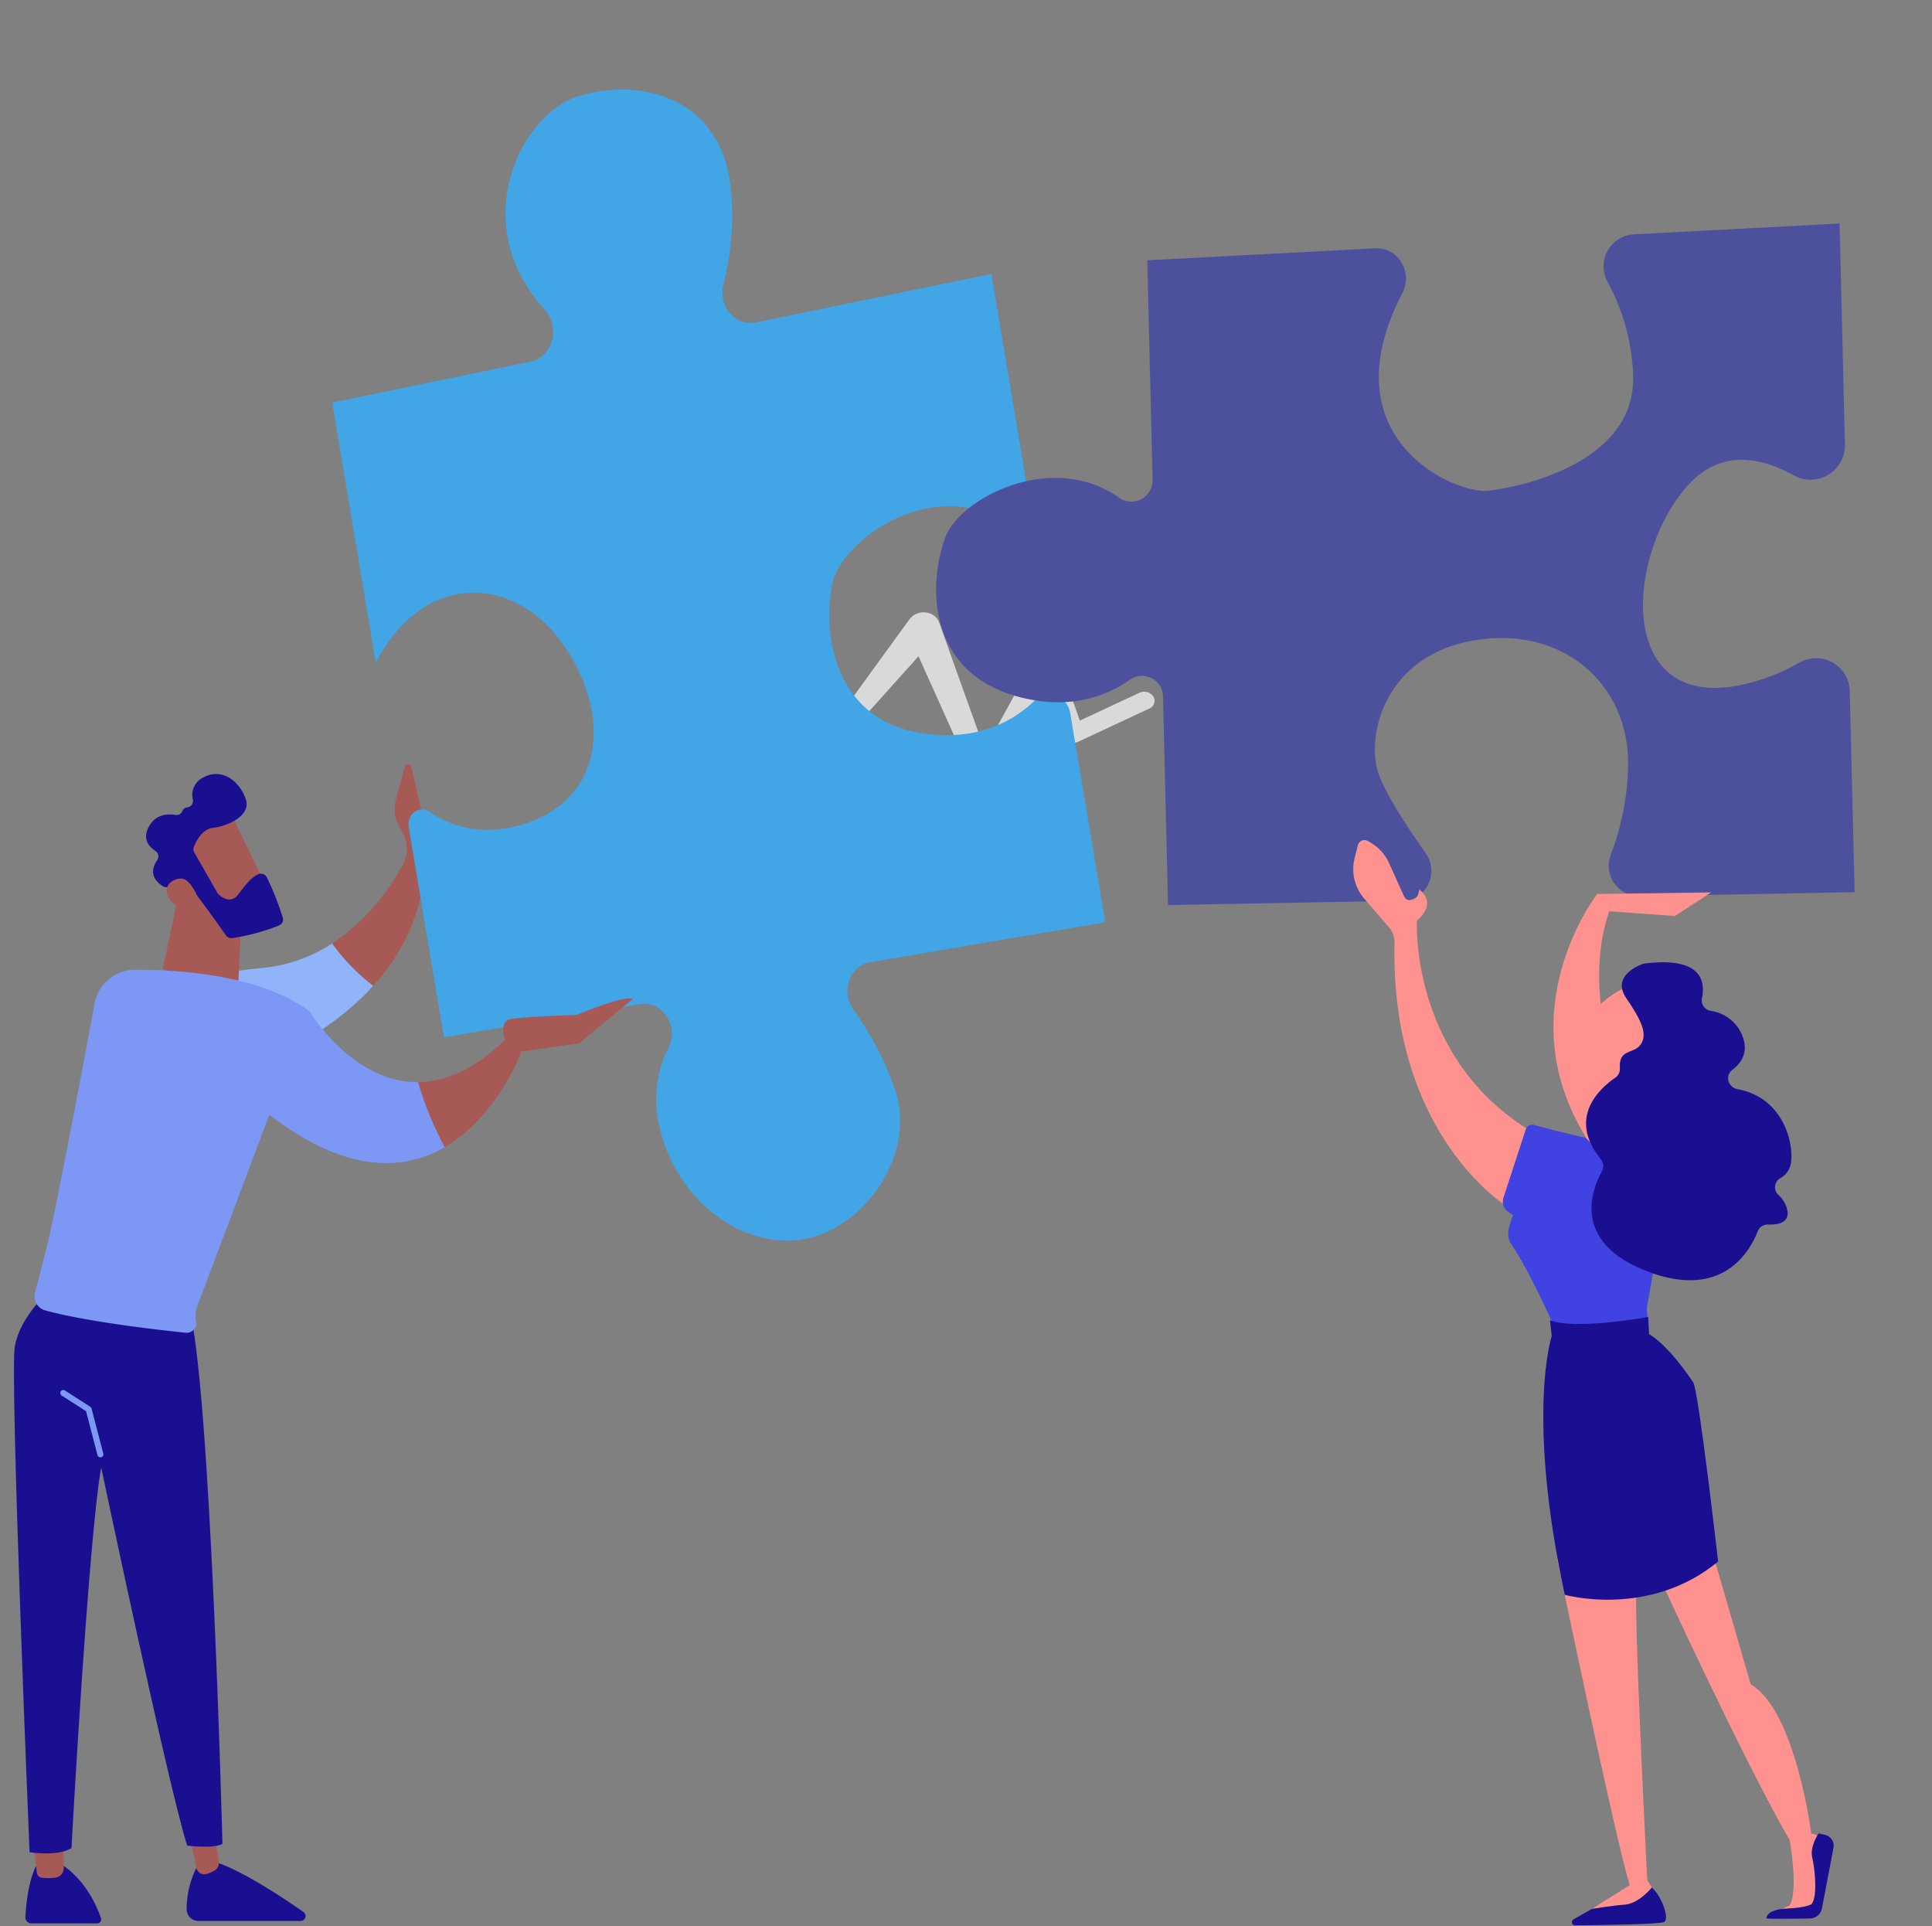 <svg xmlns="http://www.w3.org/2000/svg" xmlns:xlink="http://www.w3.org/1999/xlink" width="496.935" height="495.342" viewBox="0 0 496.935 495.342">
  <rect x="0" y="0" width="496.935" height="495.342" fill="#808080" stroke="none"/>
  <defs>
    <clipPath id="clip-path">
      <rect id="Retângulo_78" data-name="Retângulo 78" width="496.935" height="495.342" fill="#4d519d"/>
    </clipPath>
    <clipPath id="clip-path-2">
      <rect id="Retângulo_50" data-name="Retângulo 50" width="496.936" height="495.343" fill="none"/>
    </clipPath>
    <clipPath id="clip-path-3">
      <rect id="Retângulo_49" data-name="Retângulo 49" width="81.001" height="43.893" fill="none"/>
    </clipPath>
    <clipPath id="clip-path-4">
      <path id="Caminho_1921" data-name="Caminho 1921" d="M39.5,2701.034s-2.167,3.416-2.712,12.98a1.558,1.558,0,0,0,1.548,1.65h16.95a1,1,0,0,0,.95-1.315c-.993-2.94-4-10.106-10.7-14.2Z" transform="translate(-36.783 -2700.148)" fill="none"/>
    </clipPath>
    <linearGradient id="linear-gradient" x1="-0.329" y1="1.043" x2="-0.32" y2="1.043" gradientUnits="objectBoundingBox">
      <stop offset="0" stop-color="#09005d"/>
      <stop offset="1" stop-color="#1a0f91"/>
    </linearGradient>
    <clipPath id="clip-path-5">
      <path id="Caminho_1922" data-name="Caminho 1922" d="M47.932,2664.49l.959,8.038a1.512,1.512,0,0,0,1.32,1.329,13.4,13.4,0,0,0,3.584-.034,2.483,2.483,0,0,0,2.047-2.463V2663.6Z" transform="translate(-47.932 -2663.599)" fill="none"/>
    </clipPath>
    <clipPath id="clip-path-6">
      <path id="Caminho_1923" data-name="Caminho 1923" d="M273.682,2700.148a23.67,23.67,0,0,0-3.175,11.964,3,3,0,0,0,3.012,2.929h26.324a1.26,1.26,0,0,0,.724-2.292c-4.981-3.5-14.772-10.032-21.853-12.6Z" transform="translate(-270.506 -2700.148)" fill="none"/>
    </clipPath>
    <linearGradient id="linear-gradient-2" x1="-1.539" y1="1.087" x2="-1.534" y2="1.087" xlink:href="#linear-gradient"/>
    <clipPath id="clip-path-7">
      <path id="Caminho_1924" data-name="Caminho 1924" d="M273.126,2633.354l2.045,9.928a2.046,2.046,0,0,0,2.421,1.61,7.4,7.4,0,0,0,2.314-.968,2.35,2.35,0,0,0,1.05-2.4l-2.115-12.027Z" transform="translate(-273.126 -2629.498)" fill="none"/>
    </clipPath>
    <clipPath id="clip-path-8">
      <path id="Caminho_1925" data-name="Caminho 1925" d="M20.461,1887.208c-1.338,7.541,3.791,130.114,3.791,130.114s7.11,1.183,10.774-1.038c0,0,4.347-79.549,7.651-97.93,0,0,17.327,82.4,22.129,97.291,0,0,6.849.833,9.058-.47,0,0-3.046-119.5-8.75-138.494L28.909,1873.4s-7.11,6.268-8.448,13.81" transform="translate(-20.238 -1873.398)" fill="none"/>
    </clipPath>
    <linearGradient id="linear-gradient-3" x1="-0.045" y1="1.123" x2="-0.042" y2="1.123" xlink:href="#linear-gradient"/>
    <clipPath id="clip-path-10">
      <path id="Caminho_1928" data-name="Caminho 1928" d="M500.1,1108.573l-2.3,8.7a8.492,8.492,0,0,0,.239,5.091l2.168,4.427a8.187,8.187,0,0,1-.475,6.71c-2.666,4.945-8.582,14.167-18.256,20.424a51.434,51.434,0,0,0,10.561,10.879,51.621,51.621,0,0,0,13.2-27.764,4.006,4.006,0,0,0,2.067-4.424l-5.428-24.014a.918.918,0,0,0-1.782-.032" transform="translate(-481.476 -1107.89)" fill="none"/>
    </clipPath>
    <clipPath id="clip-path-11">
      <path id="Caminho_1929" data-name="Caminho 1929" d="M235.937,1296.879s11.425,5.174,19.466,3.018l.876-20.177-15.439-6Z" transform="translate(-235.937 -1273.723)" fill="none"/>
    </clipPath>
    <clipPath id="clip-path-12">
      <path id="Caminho_1930" data-name="Caminho 1930" d="M251.171,1180.087l12.711,18.667,12.24-5.6s-10.258-21.219-10.513-21.469a2.931,2.931,0,0,0-2.134-.851c-4.819,0-12.3,9.252-12.3,9.252" transform="translate(-251.171 -1170.835)" fill="none"/>
    </clipPath>
    <linearGradient id="linear-gradient-4" x1="-1.482" y1="9.246" x2="-1.476" y2="9.246" gradientUnits="objectBoundingBox">
      <stop offset="0" stop-color="#febbba"/>
      <stop offset="1" stop-color="#a75956"/>
    </linearGradient>
    <clipPath id="clip-path-13">
      <path id="Caminho_1931" data-name="Caminho 1931" d="M226.587,1122.538a4.974,4.974,0,0,0-2.849,5.794,1.641,1.641,0,0,1-1.421,1.969,1.319,1.319,0,0,0-1.223.869,1.666,1.666,0,0,1-1.84,1.089c-1.975-.338-5.081-.24-6.853,3.021-1.743,3.208.114,5.2,1.7,6.225a1.668,1.668,0,0,1,.468,2.355c-2.575,3.726.144,5.95,1.508,6.767a1.636,1.636,0,0,0,1.279.175c1.323-.364,4.519-1,6.186.727,1.776,1.844,7,9.268,8.709,11.717a1.666,1.666,0,0,0,1.554.7,53.659,53.659,0,0,0,12.073-3.253,1.661,1.661,0,0,0,1.008-2,71.965,71.965,0,0,0-4.123-10.388,1.665,1.665,0,0,0-2.079-.836c-1.794.665-3.474,2.831-5.275,5.234-1.985,2.648-4.446.558-5.113-.1a1.65,1.65,0,0,1-.276-.359l-5.921-10.35a1.652,1.652,0,0,1-.106-1.429c.584-1.476,2.138-4.592,4.941-4.889,3.687-.39,9.592-3.064,8.509-7.043-.859-3.155-3.855-6.814-7.7-6.813a6.767,6.767,0,0,0-3.158.822" transform="translate(-211.699 -1121.716)" fill="none"/>
    </clipPath>
    <linearGradient id="linear-gradient-5" x1="-0.483" y1="5.444" x2="-0.479" y2="5.444" xlink:href="#linear-gradient"/>
    <clipPath id="clip-path-14">
      <path id="Caminho_1932" data-name="Caminho 1932" d="M245.055,1273.261c-2.982.188-5.385,3.1-1.766,6.514,4.5,4.241,6.932.149,6.932.149s-2.126-6.666-5.045-6.667c-.04,0-.08,0-.121,0" transform="translate(-241.468 -1273.257)" fill="none"/>
    </clipPath>
    <clipPath id="clip-path-15">
      <path id="Caminho_1933" data-name="Caminho 1933" d="M501.373,254.059c-14.948,4.269-29.615,32.538-8.978,55.182,4.039,4.43,1.851,12.084-3.739,13.237L437.627,333l11.223,66.951c12.226-23.888,36.31-22.954,48.9-3.7,12.643,19.331,8.4,39.918-11.919,45.478-10.393,2.844-18.134-.024-23.2-3.468-2.648-1.8-5.89.6-5.326,3.962l9.059,54.037,50.424-8.575c5.593-.951,10.11,5.622,7.43,11.029a29.335,29.335,0,0,0-3.076,16.731c2.235,18.427,17.664,33.847,34.764,33.063,17.222-.79,32.157-21.183,26.645-38.376a80.564,80.564,0,0,0-10.912-21.1c-3.251-4.619-.909-11.186,4.3-12.074l60.537-10.3-9.021-53.81c-.757-4.516-5.825-6.419-8.955-3.36-5.267,5.15-13.928,10.2-27.128,8.832-25.092-2.6-27.777-26.457-25.042-38.933,2.308-10.526,23.8-26.522,42.623-16.657,3.995,2.093,8.5-1.489,7.713-6.208l-9.487-56.594L546.548,312.4c-5.278,1.086-9.762-4.251-8.275-9.9a70.164,70.164,0,0,0,1.927-24.17c-1.617-17.938-14.211-25.818-28.018-25.819a39.486,39.486,0,0,0-10.808,1.549" transform="translate(-437.627 -252.51)" fill="none"/>
    </clipPath>
    <clipPath id="clip-path-17">
      <path id="Caminho_1935" data-name="Caminho 1935" d="M606.071,1515.183a85.185,85.185,0,0,0,6.858,16.73c13.713-7.97,19.786-24.77,19.786-24.77l-3.692-3.419c-8.413,8.357-16.166,11.388-22.952,11.46" transform="translate(-606.071 -1503.723)" fill="none"/>
    </clipPath>
    <clipPath id="clip-path-18">
      <path id="Caminho_1936" data-name="Caminho 1936" d="M748.434,1451.265s-13.435.405-16.974,1.046c-2.94.532-1.75,4.682-1.262,6.073.1.284.17.452.17.452l1.828,2.11,16.854-2.4,13.84-11.414a2.37,2.37,0,0,0-.854-.126c-3.622,0-13.6,4.256-13.6,4.256" transform="translate(-729.543 -1447.009)" fill="none"/>
    </clipPath>
    <clipPath id="clip-path-19">
      <path id="Caminho_1938" data-name="Caminho 1938" d="M1630.455,64.421a8.27,8.27,0,0,0-6.2,12.434,53.791,53.791,0,0,1,7.44,24.053c1.3,21.931-27.07,29.328-36.211,30.723-8.261,1.26-42.047-11.759-23.895-49.952,2.637-5.549-1.429-11.86-7.314-11.345l-58.518,5.122,3.322,56.138a5.47,5.47,0,0,1-8.363,5.186c-17.7-11.693-40.86,1.489-44.3,11.479-4.08,11.839-3.99,35.362,20.745,40.676,13.013,2.8,22.2-1.155,28.006-5.583a5.378,5.378,0,0,1,8.564,4.265l3.159,53.377,60.371-3.244c5.993-.322,9.114-7.49,5.387-12.4-5.33-7.024-11.306-15.556-13.028-20.563-3.294-9.583.958-29.936,23.551-34.582,22.8-4.69,40.419,10.028,40.72,30.9a67.341,67.341,0,0,1-3.661,23.024,7.824,7.824,0,0,0,7.706,10.363l55.325-2.973-3.051-51.551a8.664,8.664,0,0,0-13.219-6.957,51.3,51.3,0,0,1-15.1,6.356c-32.3,7.59-30.36-33.87-14.549-51.588,8.089-9.065,18.413-7.02,26.621-2.811a8.836,8.836,0,0,0,12.782-8.507l-3.354-56.674Z" transform="translate(-1454.416 -59.787)" fill="none"/>
    </clipPath>
    <clipPath id="clip-path-20">
      <path id="Caminho_1937" data-name="Caminho 1937" d="M2332.225,1046.242s-27.761,35.543,3.912,71.693l11.908-1.11s-22.922-36.805-12.713-66.144l16.867,1.231,9.328-6.08Z" transform="translate(-2320.969 -1045.833)" fill="none"/>
    </clipPath>
    <linearGradient id="linear-gradient-6" x1="-3.735" y1="3.497" x2="-3.733" y2="3.497" gradientUnits="objectBoundingBox">
      <stop offset="0" stop-color="#febbba"/>
      <stop offset="1" stop-color="#ff928e"/>
    </linearGradient>
    <clipPath id="clip-path-21">
      <path id="Caminho_1939" data-name="Caminho 1939" d="M2494.825,2139.651s22.492,49.022,34.293,69.327c0,0,2.344,12.776,0,16.793l-2,.888,9.322-.278s.828-17.185.182-18.145a2.374,2.374,0,0,0-1.941-.9s-4-31.669-15.573-38.427l-11.219-38.641Z" transform="translate(-2494.825 -2130.272)" fill="none"/>
    </clipPath>
    <linearGradient id="linear-gradient-7" x1="-8.946" y1="1.044" x2="-8.942" y2="1.044" xlink:href="#linear-gradient-6"/>
    <clipPath id="clip-path-22">
      <path id="Caminho_1940" data-name="Caminho 1940" d="M2692.669,2642.389c.75,3.077,1.417,11.047-.478,11.976s-7.346,1.091-7.346,1.091-3.857.382-3.981,2.406c-.014.225,7.279.123,11.241.05a3.151,3.151,0,0,0,3.021-2.485l2.992-15.718a2.826,2.826,0,0,0-2.146-3.284l-1.67-.382s-2.383,3.268-1.633,6.345" transform="translate(-2680.863 -2636.044)" fill="none"/>
    </clipPath>
    <linearGradient id="linear-gradient-8" x1="-16.542" y1="1.11" x2="-16.536" y2="1.11" xlink:href="#linear-gradient"/>
    <clipPath id="clip-path-23">
      <path id="Caminho_1941" data-name="Caminho 1941" d="M2359.068,2731.849l-6.64,3.783a.823.823,0,0,0,.416,1.538c6.63-.067,21.486-.276,22.806-.825,1.7-.709-.621-6.833-3.069-8.906Z" transform="translate(-2352.01 -2727.439)" fill="none"/>
    </clipPath>
    <linearGradient id="linear-gradient-9" x1="-26.884" y1="0.681" x2="-26.872" y2="0.681" xlink:href="#linear-gradient"/>
    <clipPath id="clip-path-24">
      <path id="Caminho_1942" data-name="Caminho 1942" d="M2345.836,2255.387l-9.726,6.1s4.874-.829,8.489-1.091,6.94-4.411,6.94-4.411l-1.166-1.858s-3.645-69.932-2.757-77.873l-20.425-4.9s14.535,70.315,18.646,84.031" transform="translate(-2327.19 -2171.356)" fill="none"/>
    </clipPath>
    <linearGradient id="linear-gradient-10" x1="-14.547" y1="1.047" x2="-14.541" y2="1.047" xlink:href="#linear-gradient-6"/>
    <clipPath id="clip-path-25">
      <path id="Caminho_1943" data-name="Caminho 1943" d="M1983.756,958.737l-.844,3.371a11.5,11.5,0,0,0,2.446,10.3l6.408,7.434a5.807,5.807,0,0,1,1.415,3.915c-1.106,49.722,29.035,67.954,29.035,67.954l8.017-18.286c-33.3-18.691-31.3-55.268-31.3-55.268,3.347-2.968,3.472-5.637.654-8.034l-.223.958a2.283,2.283,0,0,1-2.514,1.784c-.867-.132-1.113-.718-1.877-2.426l-3.146-7.033a11.765,11.765,0,0,0-4.83-5.369l-.67-.389a1.746,1.746,0,0,0-2.574,1.087" transform="translate(-1982.569 -957.412)" fill="none"/>
    </clipPath>
    <linearGradient id="linear-gradient-11" x1="-3.489" y1="2.695" x2="-3.487" y2="2.695" xlink:href="#linear-gradient-6"/>
    <clipPath id="clip-path-26">
      <path id="Caminho_1944" data-name="Caminho 1944" d="M2241.25,1439.639l-5.744,17.574a3.208,3.208,0,0,0,1.271,3.667l1.178.784c-.858,2.547-1.984,5.195-.471,7.416,5.239,7.688,11.879,23.109,11.879,23.109l23.588.106-.575-6.659,7.234-40.826c-11.783.2-30.658-4.762-36.229-6.307a1.752,1.752,0,0,0-2.132,1.136" transform="translate(-2235.347 -1438.439)" fill="none"/>
    </clipPath>
    <linearGradient id="linear-gradient-12" x1="-5.155" y1="3.126" x2="-5.153" y2="3.126" gradientUnits="objectBoundingBox">
      <stop offset="0" stop-color="#4f52ff"/>
      <stop offset="1" stop-color="#4042e2"/>
    </linearGradient>
    <clipPath id="clip-path-27">
      <path id="Caminho_1945" data-name="Caminho 1945" d="M2305.488,1764.159l.464,4.034s-6.666,19.963,3.333,66.589c0,0,21.655,6.135,39.453-8.545,0,0-5.021-44.007-6.392-46.057-6.831-10.211-11.38-12.43-11.38-12.43l-.206-4.407s-19.036,3.442-25.272.817" transform="translate(-2303.775 -1763.342)" fill="none"/>
    </clipPath>
    <linearGradient id="linear-gradient-13" x1="-3.692" y1="1.795" x2="-3.69" y2="1.795" xlink:href="#linear-gradient"/>
    <clipPath id="clip-path-28">
      <path id="Caminho_1946" data-name="Caminho 1946" d="M2375.69,1376.268c3.658,4.828,14.9,2.559,14.9,2.559l-2.8-17.026-7.173-.651s-5.008,15.008-4.925,15.117" transform="translate(-2375.689 -1361.151)" fill="none"/>
    </clipPath>
    <linearGradient id="linear-gradient-14" x1="-24.129" y1="10.913" x2="-24.119" y2="10.913" xlink:href="#linear-gradient-6"/>
    <clipPath id="clip-path-29">
      <path id="Caminho_1947" data-name="Caminho 1947" d="M2373.791,1201.562c-.479.3-15.326,6.434-12.136,21.849a2.894,2.894,0,0,0,1.646,2.062,25.16,25.16,0,0,0,12.48,2.066c7.778-.791,12.875-14.364,12.658-18.314-.18-3.268-6.846-8.395-11.827-8.4a5.262,5.262,0,0,0-2.822.732" transform="translate(-2361.206 -1200.83)" fill="none"/>
    </clipPath>
    <linearGradient id="linear-gradient-15" x1="-12.202" y1="7.645" x2="-12.197" y2="7.645" xlink:href="#linear-gradient-6"/>
    <clipPath id="clip-path-30">
      <path id="Caminho_1948" data-name="Caminho 1948" d="M2390.9,1164.272c-.39.051-8.58,2.9-4.519,8.839s5.585,9.428,3.664,12.035c-1.75,2.374-5.627,1.021-5.289,5.961a2.772,2.772,0,0,1-1.181,2.5c-3.654,2.473-12.567,10.085-3.736,20.941a2.765,2.765,0,0,1,.312,3.094c-2.587,4.639-8.02,18.23,11.65,25.769,19.437,7.45,26.455-5.256,28.416-10.334a2.712,2.712,0,0,1,2.682-1.716c2.136.1,5.162-.254,5.023-3.108a7.129,7.129,0,0,0-2.444-4.533,2.708,2.708,0,0,1,.52-4.264,5.305,5.305,0,0,0,2.621-3.294c1.178-4.365-1.174-17.417-13.684-19.628a2.953,2.953,0,0,1-2.288-2.212c0-.016,0-.031-.007-.047a2.7,2.7,0,0,1,1-2.659c2-1.465,4.559-4.415,2.479-9.147a10.253,10.253,0,0,0-8.014-6.062,2.725,2.725,0,0,1-2.233-3.257c.777-3.656.279-9.239-10-9.239a38.506,38.506,0,0,0-4.981.358" transform="translate(-2376.062 -1163.915)" fill="none"/>
    </clipPath>
    <linearGradient id="linear-gradient-16" x1="-3.201" y1="2.519" x2="-3.199" y2="2.519" xlink:href="#linear-gradient"/>
  </defs>
  <g id="about-us-art2" transform="translate(55 -4)">
    <g id="Grupo_292" data-name="Grupo 292" transform="translate(-55 4)" clip-path="url(#clip-path)">
      <g id="Grupo_237" data-name="Grupo 237" transform="translate(0 -0.001)">
        <g id="Grupo_236" data-name="Grupo 236" clip-path="url(#clip-path-2)">
          <g id="Grupo_235" data-name="Grupo 235" transform="translate(215.981 157.49)" opacity="0.7">
            <g id="Grupo_234" data-name="Grupo 234">
              <g id="Grupo_233" data-name="Grupo 233" clip-path="url(#clip-path-3)">
                <path id="Caminho_1920" data-name="Caminho 1920" d="M1297.792,909.125a2.883,2.883,0,0,0-3.609-.937l-15.31,7.154-5.315-15.143a3.248,3.248,0,0,0-1.862-1.873,3.783,3.783,0,0,0-4.7,1.45l-.027.049-12.591,22.957L1242.69,890.1l-.019-.054a3.733,3.733,0,0,0-1.769-1.994,4.586,4.586,0,0,0-5.781,1.139l-17.6,24.232a2.122,2.122,0,0,0,.62,3.058,2.951,2.951,0,0,0,3.743-.407l15.5-17.289,13.954,31.089.011.024a2.468,2.468,0,0,0,1.229,1.2,2.917,2.917,0,0,0,3.651-.945l13.466-21.609,5.068,10.93.045.1a2.161,2.161,0,0,0,.126.232,2.881,2.881,0,0,0,3.606.936l18.174-8.492a2.162,2.162,0,0,0,1.081-3.129" transform="translate(-1217.112 -887.493)" fill="#fff"/>
              </g>
            </g>
          </g>
        </g>
      </g>
      <g id="Grupo_239" data-name="Grupo 239" transform="translate(6.527 479.152)">
        <g id="Grupo_238" data-name="Grupo 238" clip-path="url(#clip-path-4)">
          <rect id="Retângulo_51" data-name="Retângulo 51" width="19.717" height="15.517" transform="translate(-0.048)" fill="url(#linear-gradient)"/>
        </g>
      </g>
      <g id="Grupo_241" data-name="Grupo 241" transform="translate(8.506 472.667)">
        <g id="Grupo_240" data-name="Grupo 240" clip-path="url(#clip-path-5)">
          <rect id="Retângulo_52" data-name="Retângulo 52" width="7.91" height="10.44" transform="translate(0 0)" fill="#a75956"/>
        </g>
      </g>
      <g id="Grupo_243" data-name="Grupo 243" transform="translate(48.002 479.152)">
        <g id="Grupo_242" data-name="Grupo 242" clip-path="url(#clip-path-6)">
          <rect id="Retângulo_53" data-name="Retângulo 53" width="31.138" height="14.893" transform="translate(-0.068)" fill="url(#linear-gradient-2)"/>
        </g>
      </g>
      <g id="Grupo_245" data-name="Grupo 245" transform="translate(48.467 466.615)">
        <g id="Grupo_244" data-name="Grupo 244" clip-path="url(#clip-path-7)">
          <path id="Caminho_3579" data-name="Caminho 3579" d="M0,0H7.995V15.641H0Z" transform="translate(0 0)" fill="#a75956"/>
        </g>
      </g>
      <g id="Grupo_247" data-name="Grupo 247" transform="translate(3.591 332.442)">
        <g id="Grupo_246" data-name="Grupo 246" clip-path="url(#clip-path-8)">
          <rect id="Retângulo_55" data-name="Retângulo 55" width="54.741" height="145.107" transform="translate(-1.115)" fill="url(#linear-gradient-3)"/>
        </g>
      </g>
      <g id="Grupo_249" data-name="Grupo 249" transform="translate(0 -0.001)">
        <g id="Grupo_248" data-name="Grupo 248" clip-path="url(#clip-path-2)">
          <path id="Caminho_1926" data-name="Caminho 1926" d="M97.7,2031.9a.771.771,0,0,1-.746-.577l-2.944-11.293-6.271-4.022a.772.772,0,1,1,.833-1.3L95.1,2018.9a.771.771,0,0,1,.33.455l3.019,11.585a.771.771,0,0,1-.552.941.76.76,0,0,1-.2.025" transform="translate(-71.88 -1657.091)" fill="#7d97f4"/>
          <path id="Caminho_1927" data-name="Caminho 1927" d="M211.913,1373.625c-29.89,2.922-36.476,10.417-36.476,10.417l18.221,19.76s28.828-5.844,46.648-25.6a51.43,51.43,0,0,1-10.561-10.879,39.627,39.627,0,0,1-17.832,6.3" transform="translate(-144.305 -1124.685)" fill="#91b3fa"/>
        </g>
      </g>
      <g id="Grupo_251" data-name="Grupo 251" transform="translate(85.44 196.6)">
        <g id="Grupo_250" data-name="Grupo 250" clip-path="url(#clip-path-10)">
          <rect id="Retângulo_57" data-name="Retângulo 57" width="36.003" height="60.696" transform="translate(-10.04 1.83) rotate(-10.329)" fill="#a75956"/>
        </g>
      </g>
      <g id="Grupo_253" data-name="Grupo 253" transform="translate(41.868 226.027)">
        <g id="Grupo_252" data-name="Grupo 252" clip-path="url(#clip-path-11)">
          <rect id="Retângulo_58" data-name="Retângulo 58" width="33.27" height="28.182" transform="translate(-8.417 25.557) rotate(-71.772)" fill="#a75956"/>
        </g>
      </g>
      <g id="Grupo_255" data-name="Grupo 255" transform="translate(44.571 207.769)">
        <g id="Grupo_254" data-name="Grupo 254" clip-path="url(#clip-path-12)">
          <rect id="Retângulo_59" data-name="Retângulo 59" width="28.785" height="31.285" transform="translate(-4.061 0.604) rotate(-8.457)" fill="url(#linear-gradient-4)"/>
        </g>
      </g>
      <g id="Grupo_257" data-name="Grupo 257" transform="translate(37.567 199.053)">
        <g id="Grupo_256" data-name="Grupo 256" clip-path="url(#clip-path-13)">
          <rect id="Retângulo_60" data-name="Retângulo 60" width="55.729" height="55.651" transform="matrix(0.7, -0.714, 0.714, 0.7, -22.185, 21.548)" fill="url(#linear-gradient-5)"/>
        </g>
      </g>
      <g id="Grupo_259" data-name="Grupo 259" transform="translate(42.849 225.945)">
        <g id="Grupo_258" data-name="Grupo 258" clip-path="url(#clip-path-14)">
          <path id="Caminho_3576" data-name="Caminho 3576" d="M0,0H10.788V10.992H0Z" transform="translate(-2.038 0.005) rotate(-1.277)" fill="#a75956"/>
        </g>
      </g>
      <g id="Grupo_261" data-name="Grupo 261" transform="translate(85.44 23.04)">
        <g id="Grupo_260" data-name="Grupo 260" clip-path="url(#clip-path-15)">
          <path id="Caminho_1951" data-name="Caminho 1951" d="M2.567,2.989,353.785,0l-2.567,296.512L0,299.5Z" transform="translate(-107.077 253.608) rotate(-67.249)" fill="#41a5e6"/>
        </g>
      </g>
      <g id="Grupo_263" data-name="Grupo 263" transform="translate(0 -0.001)">
        <g id="Grupo_262" data-name="Grupo 262" clip-path="url(#clip-path-2)">
          <path id="Caminho_1934" data-name="Caminho 1934" d="M120.772,1416.187c-12.4-9.281-33.065-10.729-44.874-10.718a10.659,10.659,0,0,0-10.508,8.785c-2.624,14.766-10.059,53.294-11.644,59.971-1.3,5.479-2.721,10.856-3.632,14.223a3.78,3.78,0,0,0,2.638,4.639c10.463,2.883,28.724,4.974,36.113,5.742a2.446,2.446,0,0,0,2.658-2.877,7.645,7.645,0,0,1,.367-4.066l18.5-49.122c19.908,15.345,34.718,14.381,45.127,8.331a85.2,85.2,0,0,1-6.859-16.73c-16.974.18-27.889-18.177-27.889-18.177" transform="translate(-41.112 -1156.062)" fill="#7d97f4"/>
        </g>
      </g>
      <g id="Grupo_265" data-name="Grupo 265" transform="translate(107.55 266.842)">
        <g id="Grupo_264" data-name="Grupo 264" clip-path="url(#clip-path-17)">
          <path id="Caminho_3577" data-name="Caminho 3577" d="M0,0H31.873V30.578H0Z" transform="matrix(0.15, -0.989, 0.989, 0.15, -4.187, 27.553)" fill="#a75956"/>
        </g>
      </g>
      <g id="Grupo_267" data-name="Grupo 267" transform="translate(129.46 256.778)">
        <g id="Grupo_266" data-name="Grupo 266" clip-path="url(#clip-path-18)">
          <path id="Caminho_3578" data-name="Caminho 3578" d="M0,0H18.943V36.073H0Z" transform="translate(-3.094 13.622) rotate(-81.359)" fill="#a75956"/>
        </g>
      </g>
      <g id="Grupo_271" data-name="Grupo 271" transform="translate(258.092 10.609)">
        <g id="Grupo_270" data-name="Grupo 270" transform="translate(-13.765 38.887) rotate(2)" clip-path="url(#clip-path-19)">
          <path id="Caminho_1949" data-name="Caminho 1949" d="M0,0H246.768V285.118H0Z" transform="matrix(0.309, -0.951, 0.951, 0.309, -55.32, 163.917)" fill="#4d519d"/>
        </g>
      </g>
      <g id="woman">
        <g id="Grupo_269" data-name="Grupo 269" transform="translate(399.573 229.515)">
          <g id="Grupo_268" data-name="Grupo 268" transform="translate(0 0)" clip-path="url(#clip-path-20)">
            <rect id="Retângulo_66" data-name="Retângulo 66" width="86.245" height="76.612" transform="matrix(0.31, -0.951, 0.951, 0.31, -37.765, 65.166)" fill="url(#linear-gradient-6)"/>
          </g>
        </g>
        <g id="Grupo_273" data-name="Grupo 273" transform="translate(426.033 394.563)">
          <g id="Grupo_272" data-name="Grupo 272" transform="translate(0 0)" clip-path="url(#clip-path-21)">
            <rect id="Retângulo_68" data-name="Retângulo 68" width="42.446" height="96.388" fill="url(#linear-gradient-7)"/>
          </g>
        </g>
        <g id="Grupo_275" data-name="Grupo 275" transform="translate(454.347 471.539)">
          <g id="Grupo_274" data-name="Grupo 274" transform="translate(0 0)" clip-path="url(#clip-path-22)">
            <rect id="Retângulo_69" data-name="Retângulo 69" width="24.456" height="20.701" transform="translate(-3.327 21.533) rotate(-81.254)" fill="url(#linear-gradient-8)"/>
          </g>
        </g>
        <g id="Grupo_277" data-name="Grupo 277" transform="translate(404.297 485.449)">
          <g id="Grupo_276" data-name="Grupo 276" transform="translate(0 0)" clip-path="url(#clip-path-23)">
            <rect id="Retângulo_70" data-name="Retângulo 70" width="13.529" height="26.846" transform="matrix(0.152, -0.988, 0.988, 0.152, -1.784, 9.515)" fill="url(#linear-gradient-9)"/>
          </g>
        </g>
        <g id="Grupo_279" data-name="Grupo 279" transform="translate(400.52 400.815)">
          <g id="Grupo_278" data-name="Grupo 278" transform="translate(0 0)" clip-path="url(#clip-path-24)">
            <rect id="Retângulo_71" data-name="Retângulo 71" width="24.348" height="90.135" transform="translate(0)" fill="url(#linear-gradient-10)"/>
          </g>
        </g>
        <g id="Grupo_281" data-name="Grupo 281" transform="translate(348.07 216.058)">
          <g id="Grupo_280" data-name="Grupo 280" transform="translate(0 0)" clip-path="url(#clip-path-25)">
            <rect id="Retângulo_72" data-name="Retângulo 72" width="81.54" height="105.682" transform="matrix(0.919, -0.395, 0.395, 0.919, -34.768, 14.697)" fill="url(#linear-gradient-11)"/>
          </g>
        </g>
        <g id="Grupo_283" data-name="Grupo 283" transform="translate(386.542 289.268)">
          <g id="Grupo_282" data-name="Grupo 282" transform="translate(0 0)" clip-path="url(#clip-path-26)">
            <rect id="Retângulo_73" data-name="Retângulo 73" width="64.044" height="68.156" transform="translate(-21.957 10.94) rotate(-26.789)" fill="url(#linear-gradient-12)"/>
          </g>
        </g>
        <g id="Grupo_285" data-name="Grupo 285" transform="translate(396.956 338.717)">
          <g id="Grupo_284" data-name="Grupo 284" transform="translate(0 0)" clip-path="url(#clip-path-27)">
            <rect id="Retângulo_74" data-name="Retângulo 74" width="88.468" height="90.852" transform="matrix(0.748, -0.663, 0.663, 0.748, -42.998, 34.145)" fill="url(#linear-gradient-13)"/>
          </g>
        </g>
        <g id="Grupo_287" data-name="Grupo 287" transform="translate(407.901 277.505)">
          <g id="Grupo_286" data-name="Grupo 286" transform="translate(0 0)" clip-path="url(#clip-path-28)">
            <rect id="Retângulo_75" data-name="Retângulo 75" width="14.981" height="19.946" transform="translate(-0.082)" fill="url(#linear-gradient-14)"/>
          </g>
        </g>
        <g id="Grupo_289" data-name="Grupo 289" transform="translate(405.697 253.105)">
          <g id="Grupo_288" data-name="Grupo 288" transform="translate(0 0)" clip-path="url(#clip-path-29)">
            <rect id="Retângulo_76" data-name="Retângulo 76" width="29.265" height="31.973" transform="matrix(0.068, -0.998, 0.998, 0.068, -4.588, 27.154)" fill="url(#linear-gradient-15)"/>
          </g>
        </g>
        <g id="Grupo_291" data-name="Grupo 291" transform="translate(407.958 247.487)">
          <g id="Grupo_290" data-name="Grupo 290" transform="translate(0 0)" clip-path="url(#clip-path-30)">
            <rect id="Retângulo_77" data-name="Retângulo 77" width="104.298" height="101.17" transform="translate(-47.987 50.283) rotate(-49.505)" fill="url(#linear-gradient-16)"/>
          </g>
        </g>
      </g>
    </g>
  </g>
</svg>
